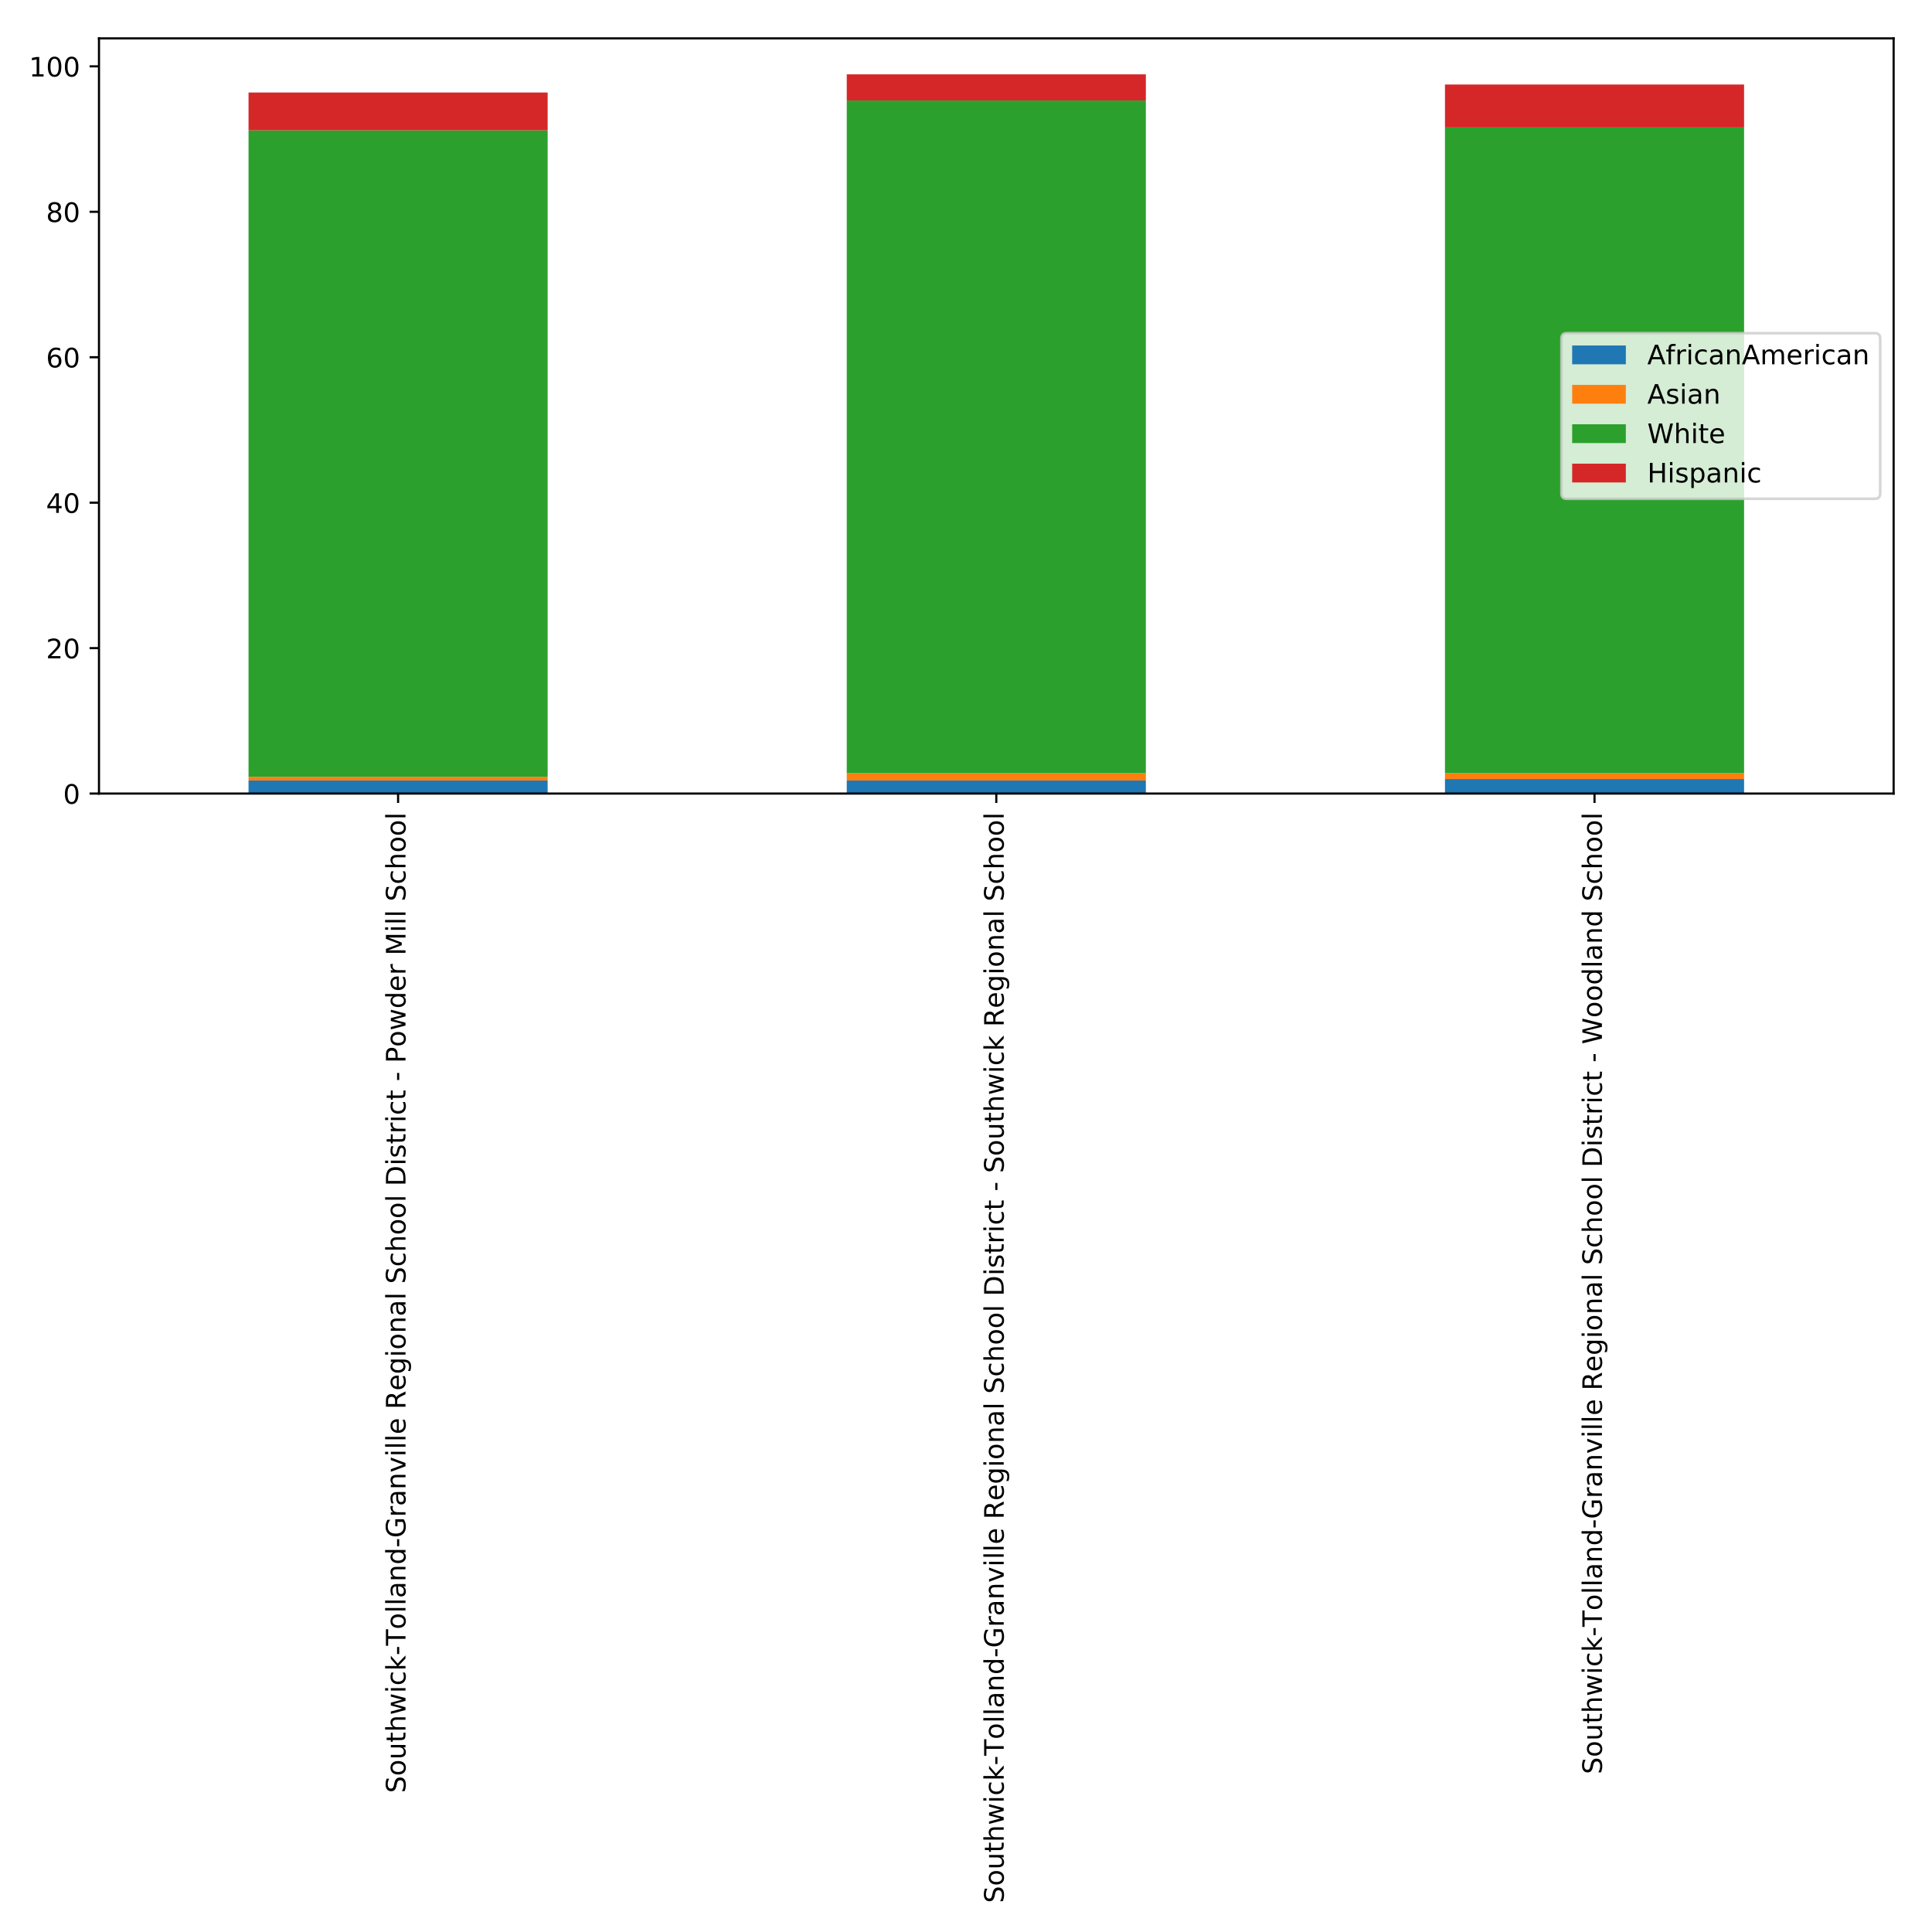 <?xml version="1.0" encoding="utf-8" standalone="no"?>
<!DOCTYPE svg PUBLIC "-//W3C//DTD SVG 1.1//EN"
  "http://www.w3.org/Graphics/SVG/1.1/DTD/svg11.dtd">
<!-- Created with matplotlib (http://matplotlib.org/) -->
<svg height="720pt" version="1.1" viewBox="0 0 720 720" width="720pt" xmlns="http://www.w3.org/2000/svg" xmlns:xlink="http://www.w3.org/1999/xlink">
 <defs>
  <style type="text/css">
*{stroke-linecap:butt;stroke-linejoin:round;}
  </style>
 </defs>
 <g id="figure_1">
  <g id="patch_1">
   <path d="M 0 720 
L 720 720 
L 720 0 
L 0 0 
z
" style="fill:#ffffff;"/>
  </g>
  <g id="axes_1">
   <g id="patch_2">
    <path d="M 36.888 295.738 
L 705.7 295.738 
L 705.7 14.3 
L 36.888 14.3 
z
" style="fill:#ffffff;"/>
   </g>
   <g id="patch_3">
    <path clip-path="url(#pf7585f71fd)" d="M 92.622 295.738 
L 204.091 295.738 
L 204.091 290.859 
L 92.622 290.859 
z
" style="fill:#1f77b4;"/>
   </g>
   <g id="patch_4">
    <path clip-path="url(#pf7585f71fd)" d="M 315.559 295.738 
L 427.028 295.738 
L 427.028 290.859 
L 315.559 290.859 
z
" style="fill:#1f77b4;"/>
   </g>
   <g id="patch_5">
    <path clip-path="url(#pf7585f71fd)" d="M 538.497 295.738 
L 649.966 295.738 
L 649.966 290.317 
L 538.497 290.317 
z
" style="fill:#1f77b4;"/>
   </g>
   <g id="patch_6">
    <path clip-path="url(#pf7585f71fd)" d="M 92.622 290.859 
L 204.091 290.859 
L 204.091 289.504 
L 92.622 289.504 
z
" style="fill:#ff7f0e;"/>
   </g>
   <g id="patch_7">
    <path clip-path="url(#pf7585f71fd)" d="M 315.559 290.859 
L 427.028 290.859 
L 427.028 288.149 
L 315.559 288.149 
z
" style="fill:#ff7f0e;"/>
   </g>
   <g id="patch_8">
    <path clip-path="url(#pf7585f71fd)" d="M 538.497 290.317 
L 649.966 290.317 
L 649.966 288.149 
L 538.497 288.149 
z
" style="fill:#ff7f0e;"/>
   </g>
   <g id="patch_9">
    <path clip-path="url(#pf7585f71fd)" d="M 92.622 289.504 
L 204.091 289.504 
L 204.091 48.57 
L 92.622 48.57 
z
" style="fill:#2ca02c;"/>
   </g>
   <g id="patch_10">
    <path clip-path="url(#pf7585f71fd)" d="M 315.559 288.149 
L 427.028 288.149 
L 427.028 37.458 
L 315.559 37.458 
z
" style="fill:#2ca02c;"/>
   </g>
   <g id="patch_11">
    <path clip-path="url(#pf7585f71fd)" d="M 538.497 288.149 
L 649.966 288.149 
L 649.966 47.486 
L 538.497 47.486 
z
" style="fill:#2ca02c;"/>
   </g>
   <g id="patch_12">
    <path clip-path="url(#pf7585f71fd)" d="M 92.622 48.57 
L 204.091 48.57 
L 204.091 34.477 
L 92.622 34.477 
z
" style="fill:#d62728;"/>
   </g>
   <g id="patch_13">
    <path clip-path="url(#pf7585f71fd)" d="M 315.559 37.458 
L 427.028 37.458 
L 427.028 27.702 
L 315.559 27.702 
z
" style="fill:#d62728;"/>
   </g>
   <g id="patch_14">
    <path clip-path="url(#pf7585f71fd)" d="M 538.497 47.486 
L 649.966 47.486 
L 649.966 31.496 
L 538.497 31.496 
z
" style="fill:#d62728;"/>
   </g>
   <g id="matplotlib.axis_1">
    <g id="xtick_1">
     <g id="line2d_1">
      <defs>
       <path d="M 0 0 
L 0 3.5 
" id="mb188246039" style="stroke:#000000;stroke-width:0.8;"/>
      </defs>
      <g>
       <use style="stroke:#000000;stroke-width:0.8;" x="148.356" xlink:href="#mb188246039" y="295.738"/>
      </g>
     </g>
     <g id="text_1">
      <!-- Southwick-Tolland-Granville Regional School District - Powder Mill School -->
      <defs>
       <path d="M 53.516 70.516 
L 53.516 60.891 
Q 47.906 63.578 42.922 64.891 
Q 37.938 66.219 33.297 66.219 
Q 25.25 66.219 20.875 63.094 
Q 16.5 59.969 16.5 54.203 
Q 16.5 49.359 19.406 46.891 
Q 22.312 44.438 30.422 42.922 
L 36.375 41.703 
Q 47.406 39.594 52.656 34.297 
Q 57.906 29 57.906 20.125 
Q 57.906 9.516 50.797 4.047 
Q 43.703 -1.422 29.984 -1.422 
Q 24.812 -1.422 18.969 -0.25 
Q 13.141 0.922 6.891 3.219 
L 6.891 13.375 
Q 12.891 10.016 18.656 8.297 
Q 24.422 6.594 29.984 6.594 
Q 38.422 6.594 43.016 9.906 
Q 47.609 13.234 47.609 19.391 
Q 47.609 24.75 44.312 27.781 
Q 41.016 30.812 33.5 32.328 
L 27.484 33.5 
Q 16.453 35.688 11.516 40.375 
Q 6.594 45.062 6.594 53.422 
Q 6.594 63.094 13.406 68.656 
Q 20.219 74.219 32.172 74.219 
Q 37.312 74.219 42.625 73.281 
Q 47.953 72.359 53.516 70.516 
z
" id="DejaVuSans-53"/>
       <path d="M 30.609 48.391 
Q 23.391 48.391 19.188 42.75 
Q 14.984 37.109 14.984 27.297 
Q 14.984 17.484 19.156 11.844 
Q 23.344 6.203 30.609 6.203 
Q 37.797 6.203 41.984 11.859 
Q 46.188 17.531 46.188 27.297 
Q 46.188 37.016 41.984 42.703 
Q 37.797 48.391 30.609 48.391 
z
M 30.609 56 
Q 42.328 56 49.016 48.375 
Q 55.719 40.766 55.719 27.297 
Q 55.719 13.875 49.016 6.219 
Q 42.328 -1.422 30.609 -1.422 
Q 18.844 -1.422 12.172 6.219 
Q 5.516 13.875 5.516 27.297 
Q 5.516 40.766 12.172 48.375 
Q 18.844 56 30.609 56 
z
" id="DejaVuSans-6f"/>
       <path d="M 8.5 21.578 
L 8.5 54.688 
L 17.484 54.688 
L 17.484 21.922 
Q 17.484 14.156 20.5 10.266 
Q 23.531 6.391 29.594 6.391 
Q 36.859 6.391 41.078 11.031 
Q 45.312 15.672 45.312 23.688 
L 45.312 54.688 
L 54.297 54.688 
L 54.297 0 
L 45.312 0 
L 45.312 8.406 
Q 42.047 3.422 37.719 1 
Q 33.406 -1.422 27.688 -1.422 
Q 18.266 -1.422 13.375 4.438 
Q 8.5 10.297 8.5 21.578 
z
M 31.109 56 
z
" id="DejaVuSans-75"/>
       <path d="M 18.312 70.219 
L 18.312 54.688 
L 36.812 54.688 
L 36.812 47.703 
L 18.312 47.703 
L 18.312 18.016 
Q 18.312 11.328 20.141 9.422 
Q 21.969 7.516 27.594 7.516 
L 36.812 7.516 
L 36.812 0 
L 27.594 0 
Q 17.188 0 13.234 3.875 
Q 9.281 7.766 9.281 18.016 
L 9.281 47.703 
L 2.688 47.703 
L 2.688 54.688 
L 9.281 54.688 
L 9.281 70.219 
z
" id="DejaVuSans-74"/>
       <path d="M 54.891 33.016 
L 54.891 0 
L 45.906 0 
L 45.906 32.719 
Q 45.906 40.484 42.875 44.328 
Q 39.844 48.188 33.797 48.188 
Q 26.516 48.188 22.312 43.547 
Q 18.109 38.922 18.109 30.906 
L 18.109 0 
L 9.078 0 
L 9.078 75.984 
L 18.109 75.984 
L 18.109 46.188 
Q 21.344 51.125 25.703 53.562 
Q 30.078 56 35.797 56 
Q 45.219 56 50.047 50.172 
Q 54.891 44.344 54.891 33.016 
z
" id="DejaVuSans-68"/>
       <path d="M 4.203 54.688 
L 13.188 54.688 
L 24.422 12.016 
L 35.594 54.688 
L 46.188 54.688 
L 57.422 12.016 
L 68.609 54.688 
L 77.594 54.688 
L 63.281 0 
L 52.688 0 
L 40.922 44.828 
L 29.109 0 
L 18.5 0 
z
" id="DejaVuSans-77"/>
       <path d="M 9.422 54.688 
L 18.406 54.688 
L 18.406 0 
L 9.422 0 
z
M 9.422 75.984 
L 18.406 75.984 
L 18.406 64.594 
L 9.422 64.594 
z
" id="DejaVuSans-69"/>
       <path d="M 48.781 52.594 
L 48.781 44.188 
Q 44.969 46.297 41.141 47.344 
Q 37.312 48.391 33.406 48.391 
Q 24.656 48.391 19.812 42.844 
Q 14.984 37.312 14.984 27.297 
Q 14.984 17.281 19.812 11.734 
Q 24.656 6.203 33.406 6.203 
Q 37.312 6.203 41.141 7.25 
Q 44.969 8.297 48.781 10.406 
L 48.781 2.094 
Q 45.016 0.344 40.984 -0.531 
Q 36.969 -1.422 32.422 -1.422 
Q 20.062 -1.422 12.781 6.344 
Q 5.516 14.109 5.516 27.297 
Q 5.516 40.672 12.859 48.328 
Q 20.219 56 33.016 56 
Q 37.156 56 41.109 55.141 
Q 45.062 54.297 48.781 52.594 
z
" id="DejaVuSans-63"/>
       <path d="M 9.078 75.984 
L 18.109 75.984 
L 18.109 31.109 
L 44.922 54.688 
L 56.391 54.688 
L 27.391 29.109 
L 57.625 0 
L 45.906 0 
L 18.109 26.703 
L 18.109 0 
L 9.078 0 
z
" id="DejaVuSans-6b"/>
       <path d="M 4.891 31.391 
L 31.203 31.391 
L 31.203 23.391 
L 4.891 23.391 
z
" id="DejaVuSans-2d"/>
       <path d="M -0.297 72.906 
L 61.375 72.906 
L 61.375 64.594 
L 35.5 64.594 
L 35.5 0 
L 25.594 0 
L 25.594 64.594 
L -0.297 64.594 
z
" id="DejaVuSans-54"/>
       <path d="M 9.422 75.984 
L 18.406 75.984 
L 18.406 0 
L 9.422 0 
z
" id="DejaVuSans-6c"/>
       <path d="M 34.281 27.484 
Q 23.391 27.484 19.188 25 
Q 14.984 22.516 14.984 16.5 
Q 14.984 11.719 18.141 8.906 
Q 21.297 6.109 26.703 6.109 
Q 34.188 6.109 38.703 11.406 
Q 43.219 16.703 43.219 25.484 
L 43.219 27.484 
z
M 52.203 31.203 
L 52.203 0 
L 43.219 0 
L 43.219 8.297 
Q 40.141 3.328 35.547 0.953 
Q 30.953 -1.422 24.312 -1.422 
Q 15.922 -1.422 10.953 3.297 
Q 6 8.016 6 15.922 
Q 6 25.141 12.172 29.828 
Q 18.359 34.516 30.609 34.516 
L 43.219 34.516 
L 43.219 35.406 
Q 43.219 41.609 39.141 45 
Q 35.062 48.391 27.688 48.391 
Q 23 48.391 18.547 47.266 
Q 14.109 46.141 10.016 43.891 
L 10.016 52.203 
Q 14.938 54.109 19.578 55.047 
Q 24.219 56 28.609 56 
Q 40.484 56 46.344 49.844 
Q 52.203 43.703 52.203 31.203 
z
" id="DejaVuSans-61"/>
       <path d="M 54.891 33.016 
L 54.891 0 
L 45.906 0 
L 45.906 32.719 
Q 45.906 40.484 42.875 44.328 
Q 39.844 48.188 33.797 48.188 
Q 26.516 48.188 22.312 43.547 
Q 18.109 38.922 18.109 30.906 
L 18.109 0 
L 9.078 0 
L 9.078 54.688 
L 18.109 54.688 
L 18.109 46.188 
Q 21.344 51.125 25.703 53.562 
Q 30.078 56 35.797 56 
Q 45.219 56 50.047 50.172 
Q 54.891 44.344 54.891 33.016 
z
" id="DejaVuSans-6e"/>
       <path d="M 45.406 46.391 
L 45.406 75.984 
L 54.391 75.984 
L 54.391 0 
L 45.406 0 
L 45.406 8.203 
Q 42.578 3.328 38.25 0.953 
Q 33.938 -1.422 27.875 -1.422 
Q 17.969 -1.422 11.734 6.484 
Q 5.516 14.406 5.516 27.297 
Q 5.516 40.188 11.734 48.094 
Q 17.969 56 27.875 56 
Q 33.938 56 38.25 53.625 
Q 42.578 51.266 45.406 46.391 
z
M 14.797 27.297 
Q 14.797 17.391 18.875 11.75 
Q 22.953 6.109 30.078 6.109 
Q 37.203 6.109 41.297 11.75 
Q 45.406 17.391 45.406 27.297 
Q 45.406 37.203 41.297 42.844 
Q 37.203 48.484 30.078 48.484 
Q 22.953 48.484 18.875 42.844 
Q 14.797 37.203 14.797 27.297 
z
" id="DejaVuSans-64"/>
       <path d="M 59.516 10.406 
L 59.516 29.984 
L 43.406 29.984 
L 43.406 38.094 
L 69.281 38.094 
L 69.281 6.781 
Q 63.578 2.734 56.688 0.656 
Q 49.812 -1.422 42 -1.422 
Q 24.906 -1.422 15.25 8.562 
Q 5.609 18.562 5.609 36.375 
Q 5.609 54.25 15.25 64.234 
Q 24.906 74.219 42 74.219 
Q 49.125 74.219 55.547 72.453 
Q 61.969 70.703 67.391 67.281 
L 67.391 56.781 
Q 61.922 61.422 55.766 63.766 
Q 49.609 66.109 42.828 66.109 
Q 29.438 66.109 22.719 58.641 
Q 16.016 51.172 16.016 36.375 
Q 16.016 21.625 22.719 14.156 
Q 29.438 6.688 42.828 6.688 
Q 48.047 6.688 52.141 7.594 
Q 56.25 8.5 59.516 10.406 
z
" id="DejaVuSans-47"/>
       <path d="M 41.109 46.297 
Q 39.594 47.172 37.812 47.578 
Q 36.031 48 33.891 48 
Q 26.266 48 22.188 43.047 
Q 18.109 38.094 18.109 28.812 
L 18.109 0 
L 9.078 0 
L 9.078 54.688 
L 18.109 54.688 
L 18.109 46.188 
Q 20.953 51.172 25.484 53.578 
Q 30.031 56 36.531 56 
Q 37.453 56 38.578 55.875 
Q 39.703 55.766 41.062 55.516 
z
" id="DejaVuSans-72"/>
       <path d="M 2.984 54.688 
L 12.5 54.688 
L 29.594 8.797 
L 46.688 54.688 
L 56.203 54.688 
L 35.688 0 
L 23.484 0 
z
" id="DejaVuSans-76"/>
       <path d="M 56.203 29.594 
L 56.203 25.203 
L 14.891 25.203 
Q 15.484 15.922 20.484 11.062 
Q 25.484 6.203 34.422 6.203 
Q 39.594 6.203 44.453 7.469 
Q 49.312 8.734 54.109 11.281 
L 54.109 2.781 
Q 49.266 0.734 44.188 -0.344 
Q 39.109 -1.422 33.891 -1.422 
Q 20.797 -1.422 13.156 6.188 
Q 5.516 13.812 5.516 26.812 
Q 5.516 40.234 12.766 48.109 
Q 20.016 56 32.328 56 
Q 43.359 56 49.781 48.891 
Q 56.203 41.797 56.203 29.594 
z
M 47.219 32.234 
Q 47.125 39.594 43.094 43.984 
Q 39.062 48.391 32.422 48.391 
Q 24.906 48.391 20.391 44.141 
Q 15.875 39.891 15.188 32.172 
z
" id="DejaVuSans-65"/>
       <path id="DejaVuSans-20"/>
       <path d="M 44.391 34.188 
Q 47.562 33.109 50.562 29.594 
Q 53.562 26.078 56.594 19.922 
L 66.609 0 
L 56 0 
L 46.688 18.703 
Q 43.062 26.031 39.672 28.422 
Q 36.281 30.812 30.422 30.812 
L 19.672 30.812 
L 19.672 0 
L 9.812 0 
L 9.812 72.906 
L 32.078 72.906 
Q 44.578 72.906 50.734 67.672 
Q 56.891 62.453 56.891 51.906 
Q 56.891 45.016 53.688 40.469 
Q 50.484 35.938 44.391 34.188 
z
M 19.672 64.797 
L 19.672 38.922 
L 32.078 38.922 
Q 39.203 38.922 42.844 42.219 
Q 46.484 45.516 46.484 51.906 
Q 46.484 58.297 42.844 61.547 
Q 39.203 64.797 32.078 64.797 
z
" id="DejaVuSans-52"/>
       <path d="M 45.406 27.984 
Q 45.406 37.75 41.375 43.109 
Q 37.359 48.484 30.078 48.484 
Q 22.859 48.484 18.828 43.109 
Q 14.797 37.75 14.797 27.984 
Q 14.797 18.266 18.828 12.891 
Q 22.859 7.516 30.078 7.516 
Q 37.359 7.516 41.375 12.891 
Q 45.406 18.266 45.406 27.984 
z
M 54.391 6.781 
Q 54.391 -7.172 48.188 -13.984 
Q 42 -20.797 29.203 -20.797 
Q 24.469 -20.797 20.266 -20.094 
Q 16.062 -19.391 12.109 -17.922 
L 12.109 -9.188 
Q 16.062 -11.328 19.922 -12.344 
Q 23.781 -13.375 27.781 -13.375 
Q 36.625 -13.375 41.016 -8.766 
Q 45.406 -4.156 45.406 5.172 
L 45.406 9.625 
Q 42.625 4.781 38.281 2.391 
Q 33.938 0 27.875 0 
Q 17.828 0 11.672 7.656 
Q 5.516 15.328 5.516 27.984 
Q 5.516 40.672 11.672 48.328 
Q 17.828 56 27.875 56 
Q 33.938 56 38.281 53.609 
Q 42.625 51.219 45.406 46.391 
L 45.406 54.688 
L 54.391 54.688 
z
" id="DejaVuSans-67"/>
       <path d="M 19.672 64.797 
L 19.672 8.109 
L 31.594 8.109 
Q 46.688 8.109 53.688 14.938 
Q 60.688 21.781 60.688 36.531 
Q 60.688 51.172 53.688 57.984 
Q 46.688 64.797 31.594 64.797 
z
M 9.812 72.906 
L 30.078 72.906 
Q 51.266 72.906 61.172 64.094 
Q 71.094 55.281 71.094 36.531 
Q 71.094 17.672 61.125 8.828 
Q 51.172 0 30.078 0 
L 9.812 0 
z
" id="DejaVuSans-44"/>
       <path d="M 44.281 53.078 
L 44.281 44.578 
Q 40.484 46.531 36.375 47.5 
Q 32.281 48.484 27.875 48.484 
Q 21.188 48.484 17.844 46.438 
Q 14.5 44.391 14.5 40.281 
Q 14.5 37.156 16.891 35.375 
Q 19.281 33.594 26.516 31.984 
L 29.594 31.297 
Q 39.156 29.25 43.188 25.516 
Q 47.219 21.781 47.219 15.094 
Q 47.219 7.469 41.188 3.016 
Q 35.156 -1.422 24.609 -1.422 
Q 20.219 -1.422 15.453 -0.562 
Q 10.688 0.297 5.422 2 
L 5.422 11.281 
Q 10.406 8.688 15.234 7.391 
Q 20.062 6.109 24.812 6.109 
Q 31.156 6.109 34.562 8.281 
Q 37.984 10.453 37.984 14.406 
Q 37.984 18.062 35.516 20.016 
Q 33.062 21.969 24.703 23.781 
L 21.578 24.516 
Q 13.234 26.266 9.516 29.906 
Q 5.812 33.547 5.812 39.891 
Q 5.812 47.609 11.281 51.797 
Q 16.75 56 26.812 56 
Q 31.781 56 36.172 55.266 
Q 40.578 54.547 44.281 53.078 
z
" id="DejaVuSans-73"/>
       <path d="M 19.672 64.797 
L 19.672 37.406 
L 32.078 37.406 
Q 38.969 37.406 42.719 40.969 
Q 46.484 44.531 46.484 51.125 
Q 46.484 57.672 42.719 61.234 
Q 38.969 64.797 32.078 64.797 
z
M 9.812 72.906 
L 32.078 72.906 
Q 44.344 72.906 50.609 67.359 
Q 56.891 61.812 56.891 51.125 
Q 56.891 40.328 50.609 34.812 
Q 44.344 29.297 32.078 29.297 
L 19.672 29.297 
L 19.672 0 
L 9.812 0 
z
" id="DejaVuSans-50"/>
       <path d="M 9.812 72.906 
L 24.516 72.906 
L 43.109 23.297 
L 61.812 72.906 
L 76.516 72.906 
L 76.516 0 
L 66.891 0 
L 66.891 64.016 
L 48.094 14.016 
L 38.188 14.016 
L 19.391 64.016 
L 19.391 0 
L 9.812 0 
z
" id="DejaVuSans-4d"/>
      </defs>
      <g transform="translate(151.116 668.205)rotate(-90)scale(0.1 -0.1)">
       <use xlink:href="#DejaVuSans-53"/>
       <use x="63.477" xlink:href="#DejaVuSans-6f"/>
       <use x="124.658" xlink:href="#DejaVuSans-75"/>
       <use x="188.037" xlink:href="#DejaVuSans-74"/>
       <use x="227.246" xlink:href="#DejaVuSans-68"/>
       <use x="290.625" xlink:href="#DejaVuSans-77"/>
       <use x="372.412" xlink:href="#DejaVuSans-69"/>
       <use x="400.195" xlink:href="#DejaVuSans-63"/>
       <use x="455.176" xlink:href="#DejaVuSans-6b"/>
       <use x="513.086" xlink:href="#DejaVuSans-2d"/>
       <use x="549.029" xlink:href="#DejaVuSans-54"/>
       <use x="609.848" xlink:href="#DejaVuSans-6f"/>
       <use x="671.029" xlink:href="#DejaVuSans-6c"/>
       <use x="698.812" xlink:href="#DejaVuSans-6c"/>
       <use x="726.596" xlink:href="#DejaVuSans-61"/>
       <use x="787.875" xlink:href="#DejaVuSans-6e"/>
       <use x="851.254" xlink:href="#DejaVuSans-64"/>
       <use x="914.73" xlink:href="#DejaVuSans-2d"/>
       <use x="950.861" xlink:href="#DejaVuSans-47"/>
       <use x="1028.352" xlink:href="#DejaVuSans-72"/>
       <use x="1069.465" xlink:href="#DejaVuSans-61"/>
       <use x="1130.744" xlink:href="#DejaVuSans-6e"/>
       <use x="1194.123" xlink:href="#DejaVuSans-76"/>
       <use x="1253.303" xlink:href="#DejaVuSans-69"/>
       <use x="1281.086" xlink:href="#DejaVuSans-6c"/>
       <use x="1308.869" xlink:href="#DejaVuSans-6c"/>
       <use x="1336.652" xlink:href="#DejaVuSans-65"/>
       <use x="1398.176" xlink:href="#DejaVuSans-20"/>
       <use x="1429.963" xlink:href="#DejaVuSans-52"/>
       <use x="1499.383" xlink:href="#DejaVuSans-65"/>
       <use x="1560.906" xlink:href="#DejaVuSans-67"/>
       <use x="1624.383" xlink:href="#DejaVuSans-69"/>
       <use x="1652.166" xlink:href="#DejaVuSans-6f"/>
       <use x="1713.348" xlink:href="#DejaVuSans-6e"/>
       <use x="1776.727" xlink:href="#DejaVuSans-61"/>
       <use x="1838.006" xlink:href="#DejaVuSans-6c"/>
       <use x="1865.789" xlink:href="#DejaVuSans-20"/>
       <use x="1897.576" xlink:href="#DejaVuSans-53"/>
       <use x="1961.053" xlink:href="#DejaVuSans-63"/>
       <use x="2016.033" xlink:href="#DejaVuSans-68"/>
       <use x="2079.412" xlink:href="#DejaVuSans-6f"/>
       <use x="2140.594" xlink:href="#DejaVuSans-6f"/>
       <use x="2201.775" xlink:href="#DejaVuSans-6c"/>
       <use x="2229.559" xlink:href="#DejaVuSans-20"/>
       <use x="2261.346" xlink:href="#DejaVuSans-44"/>
       <use x="2338.348" xlink:href="#DejaVuSans-69"/>
       <use x="2366.131" xlink:href="#DejaVuSans-73"/>
       <use x="2418.23" xlink:href="#DejaVuSans-74"/>
       <use x="2457.439" xlink:href="#DejaVuSans-72"/>
       <use x="2498.553" xlink:href="#DejaVuSans-69"/>
       <use x="2526.336" xlink:href="#DejaVuSans-63"/>
       <use x="2581.316" xlink:href="#DejaVuSans-74"/>
       <use x="2620.525" xlink:href="#DejaVuSans-20"/>
       <use x="2652.312" xlink:href="#DejaVuSans-2d"/>
       <use x="2688.396" xlink:href="#DejaVuSans-20"/>
       <use x="2720.184" xlink:href="#DejaVuSans-50"/>
       <use x="2780.439" xlink:href="#DejaVuSans-6f"/>
       <use x="2841.621" xlink:href="#DejaVuSans-77"/>
       <use x="2923.408" xlink:href="#DejaVuSans-64"/>
       <use x="2986.885" xlink:href="#DejaVuSans-65"/>
       <use x="3048.408" xlink:href="#DejaVuSans-72"/>
       <use x="3089.521" xlink:href="#DejaVuSans-20"/>
       <use x="3121.309" xlink:href="#DejaVuSans-4d"/>
       <use x="3207.588" xlink:href="#DejaVuSans-69"/>
       <use x="3235.371" xlink:href="#DejaVuSans-6c"/>
       <use x="3263.154" xlink:href="#DejaVuSans-6c"/>
       <use x="3290.938" xlink:href="#DejaVuSans-20"/>
       <use x="3322.725" xlink:href="#DejaVuSans-53"/>
       <use x="3386.201" xlink:href="#DejaVuSans-63"/>
       <use x="3441.182" xlink:href="#DejaVuSans-68"/>
       <use x="3504.561" xlink:href="#DejaVuSans-6f"/>
       <use x="3565.742" xlink:href="#DejaVuSans-6f"/>
       <use x="3626.924" xlink:href="#DejaVuSans-6c"/>
      </g>
     </g>
    </g>
    <g id="xtick_2">
     <g id="line2d_2">
      <g>
       <use style="stroke:#000000;stroke-width:0.8;" x="371.294" xlink:href="#mb188246039" y="295.738"/>
      </g>
     </g>
     <g id="text_2">
      <!-- Southwick-Tolland-Granville Regional School District - Southwick Regional School -->
      <g transform="translate(374.053 709.2)rotate(-90)scale(0.1 -0.1)">
       <use xlink:href="#DejaVuSans-53"/>
       <use x="63.477" xlink:href="#DejaVuSans-6f"/>
       <use x="124.658" xlink:href="#DejaVuSans-75"/>
       <use x="188.037" xlink:href="#DejaVuSans-74"/>
       <use x="227.246" xlink:href="#DejaVuSans-68"/>
       <use x="290.625" xlink:href="#DejaVuSans-77"/>
       <use x="372.412" xlink:href="#DejaVuSans-69"/>
       <use x="400.195" xlink:href="#DejaVuSans-63"/>
       <use x="455.176" xlink:href="#DejaVuSans-6b"/>
       <use x="513.086" xlink:href="#DejaVuSans-2d"/>
       <use x="549.029" xlink:href="#DejaVuSans-54"/>
       <use x="609.848" xlink:href="#DejaVuSans-6f"/>
       <use x="671.029" xlink:href="#DejaVuSans-6c"/>
       <use x="698.812" xlink:href="#DejaVuSans-6c"/>
       <use x="726.596" xlink:href="#DejaVuSans-61"/>
       <use x="787.875" xlink:href="#DejaVuSans-6e"/>
       <use x="851.254" xlink:href="#DejaVuSans-64"/>
       <use x="914.73" xlink:href="#DejaVuSans-2d"/>
       <use x="950.861" xlink:href="#DejaVuSans-47"/>
       <use x="1028.352" xlink:href="#DejaVuSans-72"/>
       <use x="1069.465" xlink:href="#DejaVuSans-61"/>
       <use x="1130.744" xlink:href="#DejaVuSans-6e"/>
       <use x="1194.123" xlink:href="#DejaVuSans-76"/>
       <use x="1253.303" xlink:href="#DejaVuSans-69"/>
       <use x="1281.086" xlink:href="#DejaVuSans-6c"/>
       <use x="1308.869" xlink:href="#DejaVuSans-6c"/>
       <use x="1336.652" xlink:href="#DejaVuSans-65"/>
       <use x="1398.176" xlink:href="#DejaVuSans-20"/>
       <use x="1429.963" xlink:href="#DejaVuSans-52"/>
       <use x="1499.383" xlink:href="#DejaVuSans-65"/>
       <use x="1560.906" xlink:href="#DejaVuSans-67"/>
       <use x="1624.383" xlink:href="#DejaVuSans-69"/>
       <use x="1652.166" xlink:href="#DejaVuSans-6f"/>
       <use x="1713.348" xlink:href="#DejaVuSans-6e"/>
       <use x="1776.727" xlink:href="#DejaVuSans-61"/>
       <use x="1838.006" xlink:href="#DejaVuSans-6c"/>
       <use x="1865.789" xlink:href="#DejaVuSans-20"/>
       <use x="1897.576" xlink:href="#DejaVuSans-53"/>
       <use x="1961.053" xlink:href="#DejaVuSans-63"/>
       <use x="2016.033" xlink:href="#DejaVuSans-68"/>
       <use x="2079.412" xlink:href="#DejaVuSans-6f"/>
       <use x="2140.594" xlink:href="#DejaVuSans-6f"/>
       <use x="2201.775" xlink:href="#DejaVuSans-6c"/>
       <use x="2229.559" xlink:href="#DejaVuSans-20"/>
       <use x="2261.346" xlink:href="#DejaVuSans-44"/>
       <use x="2338.348" xlink:href="#DejaVuSans-69"/>
       <use x="2366.131" xlink:href="#DejaVuSans-73"/>
       <use x="2418.23" xlink:href="#DejaVuSans-74"/>
       <use x="2457.439" xlink:href="#DejaVuSans-72"/>
       <use x="2498.553" xlink:href="#DejaVuSans-69"/>
       <use x="2526.336" xlink:href="#DejaVuSans-63"/>
       <use x="2581.316" xlink:href="#DejaVuSans-74"/>
       <use x="2620.525" xlink:href="#DejaVuSans-20"/>
       <use x="2652.312" xlink:href="#DejaVuSans-2d"/>
       <use x="2688.396" xlink:href="#DejaVuSans-20"/>
       <use x="2720.184" xlink:href="#DejaVuSans-53"/>
       <use x="2783.66" xlink:href="#DejaVuSans-6f"/>
       <use x="2844.842" xlink:href="#DejaVuSans-75"/>
       <use x="2908.221" xlink:href="#DejaVuSans-74"/>
       <use x="2947.43" xlink:href="#DejaVuSans-68"/>
       <use x="3010.809" xlink:href="#DejaVuSans-77"/>
       <use x="3092.596" xlink:href="#DejaVuSans-69"/>
       <use x="3120.379" xlink:href="#DejaVuSans-63"/>
       <use x="3175.359" xlink:href="#DejaVuSans-6b"/>
       <use x="3233.27" xlink:href="#DejaVuSans-20"/>
       <use x="3265.057" xlink:href="#DejaVuSans-52"/>
       <use x="3334.477" xlink:href="#DejaVuSans-65"/>
       <use x="3396" xlink:href="#DejaVuSans-67"/>
       <use x="3459.477" xlink:href="#DejaVuSans-69"/>
       <use x="3487.26" xlink:href="#DejaVuSans-6f"/>
       <use x="3548.441" xlink:href="#DejaVuSans-6e"/>
       <use x="3611.82" xlink:href="#DejaVuSans-61"/>
       <use x="3673.1" xlink:href="#DejaVuSans-6c"/>
       <use x="3700.883" xlink:href="#DejaVuSans-20"/>
       <use x="3732.67" xlink:href="#DejaVuSans-53"/>
       <use x="3796.146" xlink:href="#DejaVuSans-63"/>
       <use x="3851.127" xlink:href="#DejaVuSans-68"/>
       <use x="3914.506" xlink:href="#DejaVuSans-6f"/>
       <use x="3975.688" xlink:href="#DejaVuSans-6f"/>
       <use x="4036.869" xlink:href="#DejaVuSans-6c"/>
      </g>
     </g>
    </g>
    <g id="xtick_3">
     <g id="line2d_3">
      <g>
       <use style="stroke:#000000;stroke-width:0.8;" x="594.231" xlink:href="#mb188246039" y="295.738"/>
      </g>
     </g>
     <g id="text_3">
      <!-- Southwick-Tolland-Granville Regional School District - Woodland School -->
      <defs>
       <path d="M 3.328 72.906 
L 13.281 72.906 
L 28.609 11.281 
L 43.891 72.906 
L 54.984 72.906 
L 70.312 11.281 
L 85.594 72.906 
L 95.609 72.906 
L 77.297 0 
L 64.891 0 
L 49.516 63.281 
L 33.984 0 
L 21.578 0 
z
" id="DejaVuSans-57"/>
      </defs>
      <g transform="translate(596.991 661.188)rotate(-90)scale(0.1 -0.1)">
       <use xlink:href="#DejaVuSans-53"/>
       <use x="63.477" xlink:href="#DejaVuSans-6f"/>
       <use x="124.658" xlink:href="#DejaVuSans-75"/>
       <use x="188.037" xlink:href="#DejaVuSans-74"/>
       <use x="227.246" xlink:href="#DejaVuSans-68"/>
       <use x="290.625" xlink:href="#DejaVuSans-77"/>
       <use x="372.412" xlink:href="#DejaVuSans-69"/>
       <use x="400.195" xlink:href="#DejaVuSans-63"/>
       <use x="455.176" xlink:href="#DejaVuSans-6b"/>
       <use x="513.086" xlink:href="#DejaVuSans-2d"/>
       <use x="549.029" xlink:href="#DejaVuSans-54"/>
       <use x="609.848" xlink:href="#DejaVuSans-6f"/>
       <use x="671.029" xlink:href="#DejaVuSans-6c"/>
       <use x="698.812" xlink:href="#DejaVuSans-6c"/>
       <use x="726.596" xlink:href="#DejaVuSans-61"/>
       <use x="787.875" xlink:href="#DejaVuSans-6e"/>
       <use x="851.254" xlink:href="#DejaVuSans-64"/>
       <use x="914.73" xlink:href="#DejaVuSans-2d"/>
       <use x="950.861" xlink:href="#DejaVuSans-47"/>
       <use x="1028.352" xlink:href="#DejaVuSans-72"/>
       <use x="1069.465" xlink:href="#DejaVuSans-61"/>
       <use x="1130.744" xlink:href="#DejaVuSans-6e"/>
       <use x="1194.123" xlink:href="#DejaVuSans-76"/>
       <use x="1253.303" xlink:href="#DejaVuSans-69"/>
       <use x="1281.086" xlink:href="#DejaVuSans-6c"/>
       <use x="1308.869" xlink:href="#DejaVuSans-6c"/>
       <use x="1336.652" xlink:href="#DejaVuSans-65"/>
       <use x="1398.176" xlink:href="#DejaVuSans-20"/>
       <use x="1429.963" xlink:href="#DejaVuSans-52"/>
       <use x="1499.383" xlink:href="#DejaVuSans-65"/>
       <use x="1560.906" xlink:href="#DejaVuSans-67"/>
       <use x="1624.383" xlink:href="#DejaVuSans-69"/>
       <use x="1652.166" xlink:href="#DejaVuSans-6f"/>
       <use x="1713.348" xlink:href="#DejaVuSans-6e"/>
       <use x="1776.727" xlink:href="#DejaVuSans-61"/>
       <use x="1838.006" xlink:href="#DejaVuSans-6c"/>
       <use x="1865.789" xlink:href="#DejaVuSans-20"/>
       <use x="1897.576" xlink:href="#DejaVuSans-53"/>
       <use x="1961.053" xlink:href="#DejaVuSans-63"/>
       <use x="2016.033" xlink:href="#DejaVuSans-68"/>
       <use x="2079.412" xlink:href="#DejaVuSans-6f"/>
       <use x="2140.594" xlink:href="#DejaVuSans-6f"/>
       <use x="2201.775" xlink:href="#DejaVuSans-6c"/>
       <use x="2229.559" xlink:href="#DejaVuSans-20"/>
       <use x="2261.346" xlink:href="#DejaVuSans-44"/>
       <use x="2338.348" xlink:href="#DejaVuSans-69"/>
       <use x="2366.131" xlink:href="#DejaVuSans-73"/>
       <use x="2418.23" xlink:href="#DejaVuSans-74"/>
       <use x="2457.439" xlink:href="#DejaVuSans-72"/>
       <use x="2498.553" xlink:href="#DejaVuSans-69"/>
       <use x="2526.336" xlink:href="#DejaVuSans-63"/>
       <use x="2581.316" xlink:href="#DejaVuSans-74"/>
       <use x="2620.525" xlink:href="#DejaVuSans-20"/>
       <use x="2652.312" xlink:href="#DejaVuSans-2d"/>
       <use x="2688.396" xlink:href="#DejaVuSans-20"/>
       <use x="2720.184" xlink:href="#DejaVuSans-57"/>
       <use x="2818.982" xlink:href="#DejaVuSans-6f"/>
       <use x="2880.164" xlink:href="#DejaVuSans-6f"/>
       <use x="2941.346" xlink:href="#DejaVuSans-64"/>
       <use x="3004.822" xlink:href="#DejaVuSans-6c"/>
       <use x="3032.605" xlink:href="#DejaVuSans-61"/>
       <use x="3093.885" xlink:href="#DejaVuSans-6e"/>
       <use x="3157.264" xlink:href="#DejaVuSans-64"/>
       <use x="3220.74" xlink:href="#DejaVuSans-20"/>
       <use x="3252.527" xlink:href="#DejaVuSans-53"/>
       <use x="3316.004" xlink:href="#DejaVuSans-63"/>
       <use x="3370.984" xlink:href="#DejaVuSans-68"/>
       <use x="3434.363" xlink:href="#DejaVuSans-6f"/>
       <use x="3495.545" xlink:href="#DejaVuSans-6f"/>
       <use x="3556.727" xlink:href="#DejaVuSans-6c"/>
      </g>
     </g>
    </g>
   </g>
   <g id="matplotlib.axis_2">
    <g id="ytick_1">
     <g id="line2d_4">
      <defs>
       <path d="M 0 0 
L -3.5 0 
" id="m292cf4f2f7" style="stroke:#000000;stroke-width:0.8;"/>
      </defs>
      <g>
       <use style="stroke:#000000;stroke-width:0.8;" x="36.888" xlink:href="#m292cf4f2f7" y="295.738"/>
      </g>
     </g>
     <g id="text_4">
      <!-- 0 -->
      <defs>
       <path d="M 31.781 66.406 
Q 24.172 66.406 20.328 58.906 
Q 16.5 51.422 16.5 36.375 
Q 16.5 21.391 20.328 13.891 
Q 24.172 6.391 31.781 6.391 
Q 39.453 6.391 43.281 13.891 
Q 47.125 21.391 47.125 36.375 
Q 47.125 51.422 43.281 58.906 
Q 39.453 66.406 31.781 66.406 
z
M 31.781 74.219 
Q 44.047 74.219 50.516 64.516 
Q 56.984 54.828 56.984 36.375 
Q 56.984 17.969 50.516 8.266 
Q 44.047 -1.422 31.781 -1.422 
Q 19.531 -1.422 13.062 8.266 
Q 6.594 17.969 6.594 36.375 
Q 6.594 54.828 13.062 64.516 
Q 19.531 74.219 31.781 74.219 
z
" id="DejaVuSans-30"/>
      </defs>
      <g transform="translate(23.525 299.537)scale(0.1 -0.1)">
       <use xlink:href="#DejaVuSans-30"/>
      </g>
     </g>
    </g>
    <g id="ytick_2">
     <g id="line2d_5">
      <g>
       <use style="stroke:#000000;stroke-width:0.8;" x="36.888" xlink:href="#m292cf4f2f7" y="241.534"/>
      </g>
     </g>
     <g id="text_5">
      <!-- 20 -->
      <defs>
       <path d="M 19.188 8.297 
L 53.609 8.297 
L 53.609 0 
L 7.328 0 
L 7.328 8.297 
Q 12.938 14.109 22.625 23.891 
Q 32.328 33.688 34.812 36.531 
Q 39.547 41.844 41.422 45.531 
Q 43.312 49.219 43.312 52.781 
Q 43.312 58.594 39.234 62.25 
Q 35.156 65.922 28.609 65.922 
Q 23.969 65.922 18.812 64.312 
Q 13.672 62.703 7.812 59.422 
L 7.812 69.391 
Q 13.766 71.781 18.938 73 
Q 24.125 74.219 28.422 74.219 
Q 39.75 74.219 46.484 68.547 
Q 53.219 62.891 53.219 53.422 
Q 53.219 48.922 51.531 44.891 
Q 49.859 40.875 45.406 35.406 
Q 44.188 33.984 37.641 27.219 
Q 31.109 20.453 19.188 8.297 
z
" id="DejaVuSans-32"/>
      </defs>
      <g transform="translate(17.163 245.333)scale(0.1 -0.1)">
       <use xlink:href="#DejaVuSans-32"/>
       <use x="63.623" xlink:href="#DejaVuSans-30"/>
      </g>
     </g>
    </g>
    <g id="ytick_3">
     <g id="line2d_6">
      <g>
       <use style="stroke:#000000;stroke-width:0.8;" x="36.888" xlink:href="#m292cf4f2f7" y="187.331"/>
      </g>
     </g>
     <g id="text_6">
      <!-- 40 -->
      <defs>
       <path d="M 37.797 64.312 
L 12.891 25.391 
L 37.797 25.391 
z
M 35.203 72.906 
L 47.609 72.906 
L 47.609 25.391 
L 58.016 25.391 
L 58.016 17.188 
L 47.609 17.188 
L 47.609 0 
L 37.797 0 
L 37.797 17.188 
L 4.891 17.188 
L 4.891 26.703 
z
" id="DejaVuSans-34"/>
      </defs>
      <g transform="translate(17.163 191.13)scale(0.1 -0.1)">
       <use xlink:href="#DejaVuSans-34"/>
       <use x="63.623" xlink:href="#DejaVuSans-30"/>
      </g>
     </g>
    </g>
    <g id="ytick_4">
     <g id="line2d_7">
      <g>
       <use style="stroke:#000000;stroke-width:0.8;" x="36.888" xlink:href="#m292cf4f2f7" y="133.127"/>
      </g>
     </g>
     <g id="text_7">
      <!-- 60 -->
      <defs>
       <path d="M 33.016 40.375 
Q 26.375 40.375 22.484 35.828 
Q 18.609 31.297 18.609 23.391 
Q 18.609 15.531 22.484 10.953 
Q 26.375 6.391 33.016 6.391 
Q 39.656 6.391 43.531 10.953 
Q 47.406 15.531 47.406 23.391 
Q 47.406 31.297 43.531 35.828 
Q 39.656 40.375 33.016 40.375 
z
M 52.594 71.297 
L 52.594 62.312 
Q 48.875 64.062 45.094 64.984 
Q 41.312 65.922 37.594 65.922 
Q 27.828 65.922 22.672 59.328 
Q 17.531 52.734 16.797 39.406 
Q 19.672 43.656 24.016 45.922 
Q 28.375 48.188 33.594 48.188 
Q 44.578 48.188 50.953 41.516 
Q 57.328 34.859 57.328 23.391 
Q 57.328 12.156 50.688 5.359 
Q 44.047 -1.422 33.016 -1.422 
Q 20.359 -1.422 13.672 8.266 
Q 6.984 17.969 6.984 36.375 
Q 6.984 53.656 15.188 63.938 
Q 23.391 74.219 37.203 74.219 
Q 40.922 74.219 44.703 73.484 
Q 48.484 72.75 52.594 71.297 
z
" id="DejaVuSans-36"/>
      </defs>
      <g transform="translate(17.163 136.927)scale(0.1 -0.1)">
       <use xlink:href="#DejaVuSans-36"/>
       <use x="63.623" xlink:href="#DejaVuSans-30"/>
      </g>
     </g>
    </g>
    <g id="ytick_5">
     <g id="line2d_8">
      <g>
       <use style="stroke:#000000;stroke-width:0.8;" x="36.888" xlink:href="#m292cf4f2f7" y="78.924"/>
      </g>
     </g>
     <g id="text_8">
      <!-- 80 -->
      <defs>
       <path d="M 31.781 34.625 
Q 24.75 34.625 20.719 30.859 
Q 16.703 27.094 16.703 20.516 
Q 16.703 13.922 20.719 10.156 
Q 24.75 6.391 31.781 6.391 
Q 38.812 6.391 42.859 10.172 
Q 46.922 13.969 46.922 20.516 
Q 46.922 27.094 42.891 30.859 
Q 38.875 34.625 31.781 34.625 
z
M 21.922 38.812 
Q 15.578 40.375 12.031 44.719 
Q 8.5 49.078 8.5 55.328 
Q 8.5 64.062 14.719 69.141 
Q 20.953 74.219 31.781 74.219 
Q 42.672 74.219 48.875 69.141 
Q 55.078 64.062 55.078 55.328 
Q 55.078 49.078 51.531 44.719 
Q 48 40.375 41.703 38.812 
Q 48.828 37.156 52.797 32.312 
Q 56.781 27.484 56.781 20.516 
Q 56.781 9.906 50.312 4.234 
Q 43.844 -1.422 31.781 -1.422 
Q 19.734 -1.422 13.25 4.234 
Q 6.781 9.906 6.781 20.516 
Q 6.781 27.484 10.781 32.312 
Q 14.797 37.156 21.922 38.812 
z
M 18.312 54.391 
Q 18.312 48.734 21.844 45.562 
Q 25.391 42.391 31.781 42.391 
Q 38.141 42.391 41.719 45.562 
Q 45.312 48.734 45.312 54.391 
Q 45.312 60.062 41.719 63.234 
Q 38.141 66.406 31.781 66.406 
Q 25.391 66.406 21.844 63.234 
Q 18.312 60.062 18.312 54.391 
z
" id="DejaVuSans-38"/>
      </defs>
      <g transform="translate(17.163 82.723)scale(0.1 -0.1)">
       <use xlink:href="#DejaVuSans-38"/>
       <use x="63.623" xlink:href="#DejaVuSans-30"/>
      </g>
     </g>
    </g>
    <g id="ytick_6">
     <g id="line2d_9">
      <g>
       <use style="stroke:#000000;stroke-width:0.8;" x="36.888" xlink:href="#m292cf4f2f7" y="24.721"/>
      </g>
     </g>
     <g id="text_9">
      <!-- 100 -->
      <defs>
       <path d="M 12.406 8.297 
L 28.516 8.297 
L 28.516 63.922 
L 10.984 60.406 
L 10.984 69.391 
L 28.422 72.906 
L 38.281 72.906 
L 38.281 8.297 
L 54.391 8.297 
L 54.391 0 
L 12.406 0 
z
" id="DejaVuSans-31"/>
      </defs>
      <g transform="translate(10.8 28.52)scale(0.1 -0.1)">
       <use xlink:href="#DejaVuSans-31"/>
       <use x="63.623" xlink:href="#DejaVuSans-30"/>
       <use x="127.246" xlink:href="#DejaVuSans-30"/>
      </g>
     </g>
    </g>
   </g>
   <g id="patch_15">
    <path d="M 36.888 295.738 
L 36.888 14.3 
" style="fill:none;stroke:#000000;stroke-linecap:square;stroke-linejoin:miter;stroke-width:0.8;"/>
   </g>
   <g id="patch_16">
    <path d="M 705.7 295.738 
L 705.7 14.3 
" style="fill:none;stroke:#000000;stroke-linecap:square;stroke-linejoin:miter;stroke-width:0.8;"/>
   </g>
   <g id="patch_17">
    <path d="M 36.888 295.738 
L 705.7 295.738 
" style="fill:none;stroke:#000000;stroke-linecap:square;stroke-linejoin:miter;stroke-width:0.8;"/>
   </g>
   <g id="patch_18">
    <path d="M 36.888 14.3 
L 705.7 14.3 
" style="fill:none;stroke:#000000;stroke-linecap:square;stroke-linejoin:miter;stroke-width:0.8;"/>
   </g>
   <g id="legend_1">
    <g id="patch_19">
     <path d="M 583.903 185.875 
L 698.7 185.875 
Q 700.7 185.875 700.7 183.875 
L 700.7 126.162 
Q 700.7 124.162 698.7 124.162 
L 583.903 124.162 
Q 581.903 124.162 581.903 126.162 
L 581.903 183.875 
Q 581.903 185.875 583.903 185.875 
z
" style="fill:#ffffff;opacity:0.8;stroke:#cccccc;stroke-linejoin:miter;"/>
    </g>
    <g id="patch_20">
     <path d="M 585.903 135.761 
L 605.903 135.761 
L 605.903 128.761 
L 585.903 128.761 
z
" style="fill:#1f77b4;"/>
    </g>
    <g id="text_10">
     <!-- AfricanAmerican -->
     <defs>
      <path d="M 34.188 63.188 
L 20.797 26.906 
L 47.609 26.906 
z
M 28.609 72.906 
L 39.797 72.906 
L 67.578 0 
L 57.328 0 
L 50.688 18.703 
L 17.828 18.703 
L 11.188 0 
L 0.781 0 
z
" id="DejaVuSans-41"/>
      <path d="M 37.109 75.984 
L 37.109 68.5 
L 28.516 68.5 
Q 23.688 68.5 21.797 66.547 
Q 19.922 64.594 19.922 59.516 
L 19.922 54.688 
L 34.719 54.688 
L 34.719 47.703 
L 19.922 47.703 
L 19.922 0 
L 10.891 0 
L 10.891 47.703 
L 2.297 47.703 
L 2.297 54.688 
L 10.891 54.688 
L 10.891 58.5 
Q 10.891 67.625 15.141 71.797 
Q 19.391 75.984 28.609 75.984 
z
" id="DejaVuSans-66"/>
      <path d="M 52 44.188 
Q 55.375 50.25 60.062 53.125 
Q 64.75 56 71.094 56 
Q 79.641 56 84.281 50.016 
Q 88.922 44.047 88.922 33.016 
L 88.922 0 
L 79.891 0 
L 79.891 32.719 
Q 79.891 40.578 77.094 44.375 
Q 74.312 48.188 68.609 48.188 
Q 61.625 48.188 57.562 43.547 
Q 53.516 38.922 53.516 30.906 
L 53.516 0 
L 44.484 0 
L 44.484 32.719 
Q 44.484 40.625 41.703 44.406 
Q 38.922 48.188 33.109 48.188 
Q 26.219 48.188 22.156 43.531 
Q 18.109 38.875 18.109 30.906 
L 18.109 0 
L 9.078 0 
L 9.078 54.688 
L 18.109 54.688 
L 18.109 46.188 
Q 21.188 51.219 25.484 53.609 
Q 29.781 56 35.688 56 
Q 41.656 56 45.828 52.969 
Q 50 49.953 52 44.188 
z
" id="DejaVuSans-6d"/>
     </defs>
     <g transform="translate(613.903 135.761)scale(0.1 -0.1)">
      <use xlink:href="#DejaVuSans-41"/>
      <use x="68.361" xlink:href="#DejaVuSans-66"/>
      <use x="103.566" xlink:href="#DejaVuSans-72"/>
      <use x="144.68" xlink:href="#DejaVuSans-69"/>
      <use x="172.463" xlink:href="#DejaVuSans-63"/>
      <use x="227.443" xlink:href="#DejaVuSans-61"/>
      <use x="288.723" xlink:href="#DejaVuSans-6e"/>
      <use x="352.102" xlink:href="#DejaVuSans-41"/>
      <use x="420.51" xlink:href="#DejaVuSans-6d"/>
      <use x="517.922" xlink:href="#DejaVuSans-65"/>
      <use x="579.445" xlink:href="#DejaVuSans-72"/>
      <use x="620.559" xlink:href="#DejaVuSans-69"/>
      <use x="648.342" xlink:href="#DejaVuSans-63"/>
      <use x="703.322" xlink:href="#DejaVuSans-61"/>
      <use x="764.602" xlink:href="#DejaVuSans-6e"/>
     </g>
    </g>
    <g id="patch_21">
     <path d="M 585.903 150.439 
L 605.903 150.439 
L 605.903 143.439 
L 585.903 143.439 
z
" style="fill:#ff7f0e;"/>
    </g>
    <g id="text_11">
     <!-- Asian -->
     <g transform="translate(613.903 150.439)scale(0.1 -0.1)">
      <use xlink:href="#DejaVuSans-41"/>
      <use x="68.408" xlink:href="#DejaVuSans-73"/>
      <use x="120.508" xlink:href="#DejaVuSans-69"/>
      <use x="148.291" xlink:href="#DejaVuSans-61"/>
      <use x="209.57" xlink:href="#DejaVuSans-6e"/>
     </g>
    </g>
    <g id="patch_22">
     <path d="M 585.903 165.117 
L 605.903 165.117 
L 605.903 158.117 
L 585.903 158.117 
z
" style="fill:#2ca02c;"/>
    </g>
    <g id="text_12">
     <!-- White -->
     <g transform="translate(613.903 165.117)scale(0.1 -0.1)">
      <use xlink:href="#DejaVuSans-57"/>
      <use x="98.877" xlink:href="#DejaVuSans-68"/>
      <use x="162.256" xlink:href="#DejaVuSans-69"/>
      <use x="190.039" xlink:href="#DejaVuSans-74"/>
      <use x="229.248" xlink:href="#DejaVuSans-65"/>
     </g>
    </g>
    <g id="patch_23">
     <path d="M 585.903 179.795 
L 605.903 179.795 
L 605.903 172.795 
L 585.903 172.795 
z
" style="fill:#d62728;"/>
    </g>
    <g id="text_13">
     <!-- Hispanic -->
     <defs>
      <path d="M 9.812 72.906 
L 19.672 72.906 
L 19.672 43.016 
L 55.516 43.016 
L 55.516 72.906 
L 65.375 72.906 
L 65.375 0 
L 55.516 0 
L 55.516 34.719 
L 19.672 34.719 
L 19.672 0 
L 9.812 0 
z
" id="DejaVuSans-48"/>
      <path d="M 18.109 8.203 
L 18.109 -20.797 
L 9.078 -20.797 
L 9.078 54.688 
L 18.109 54.688 
L 18.109 46.391 
Q 20.953 51.266 25.266 53.625 
Q 29.594 56 35.594 56 
Q 45.562 56 51.781 48.094 
Q 58.016 40.188 58.016 27.297 
Q 58.016 14.406 51.781 6.484 
Q 45.562 -1.422 35.594 -1.422 
Q 29.594 -1.422 25.266 0.953 
Q 20.953 3.328 18.109 8.203 
z
M 48.688 27.297 
Q 48.688 37.203 44.609 42.844 
Q 40.531 48.484 33.406 48.484 
Q 26.266 48.484 22.188 42.844 
Q 18.109 37.203 18.109 27.297 
Q 18.109 17.391 22.188 11.75 
Q 26.266 6.109 33.406 6.109 
Q 40.531 6.109 44.609 11.75 
Q 48.688 17.391 48.688 27.297 
z
" id="DejaVuSans-70"/>
     </defs>
     <g transform="translate(613.903 179.795)scale(0.1 -0.1)">
      <use xlink:href="#DejaVuSans-48"/>
      <use x="75.195" xlink:href="#DejaVuSans-69"/>
      <use x="102.979" xlink:href="#DejaVuSans-73"/>
      <use x="155.078" xlink:href="#DejaVuSans-70"/>
      <use x="218.555" xlink:href="#DejaVuSans-61"/>
      <use x="279.834" xlink:href="#DejaVuSans-6e"/>
      <use x="343.213" xlink:href="#DejaVuSans-69"/>
      <use x="370.996" xlink:href="#DejaVuSans-63"/>
     </g>
    </g>
   </g>
  </g>
 </g>
 <defs>
  <clipPath id="pf7585f71fd">
   <rect height="281.438" width="668.812" x="36.888" y="14.3"/>
  </clipPath>
 </defs>
</svg>
